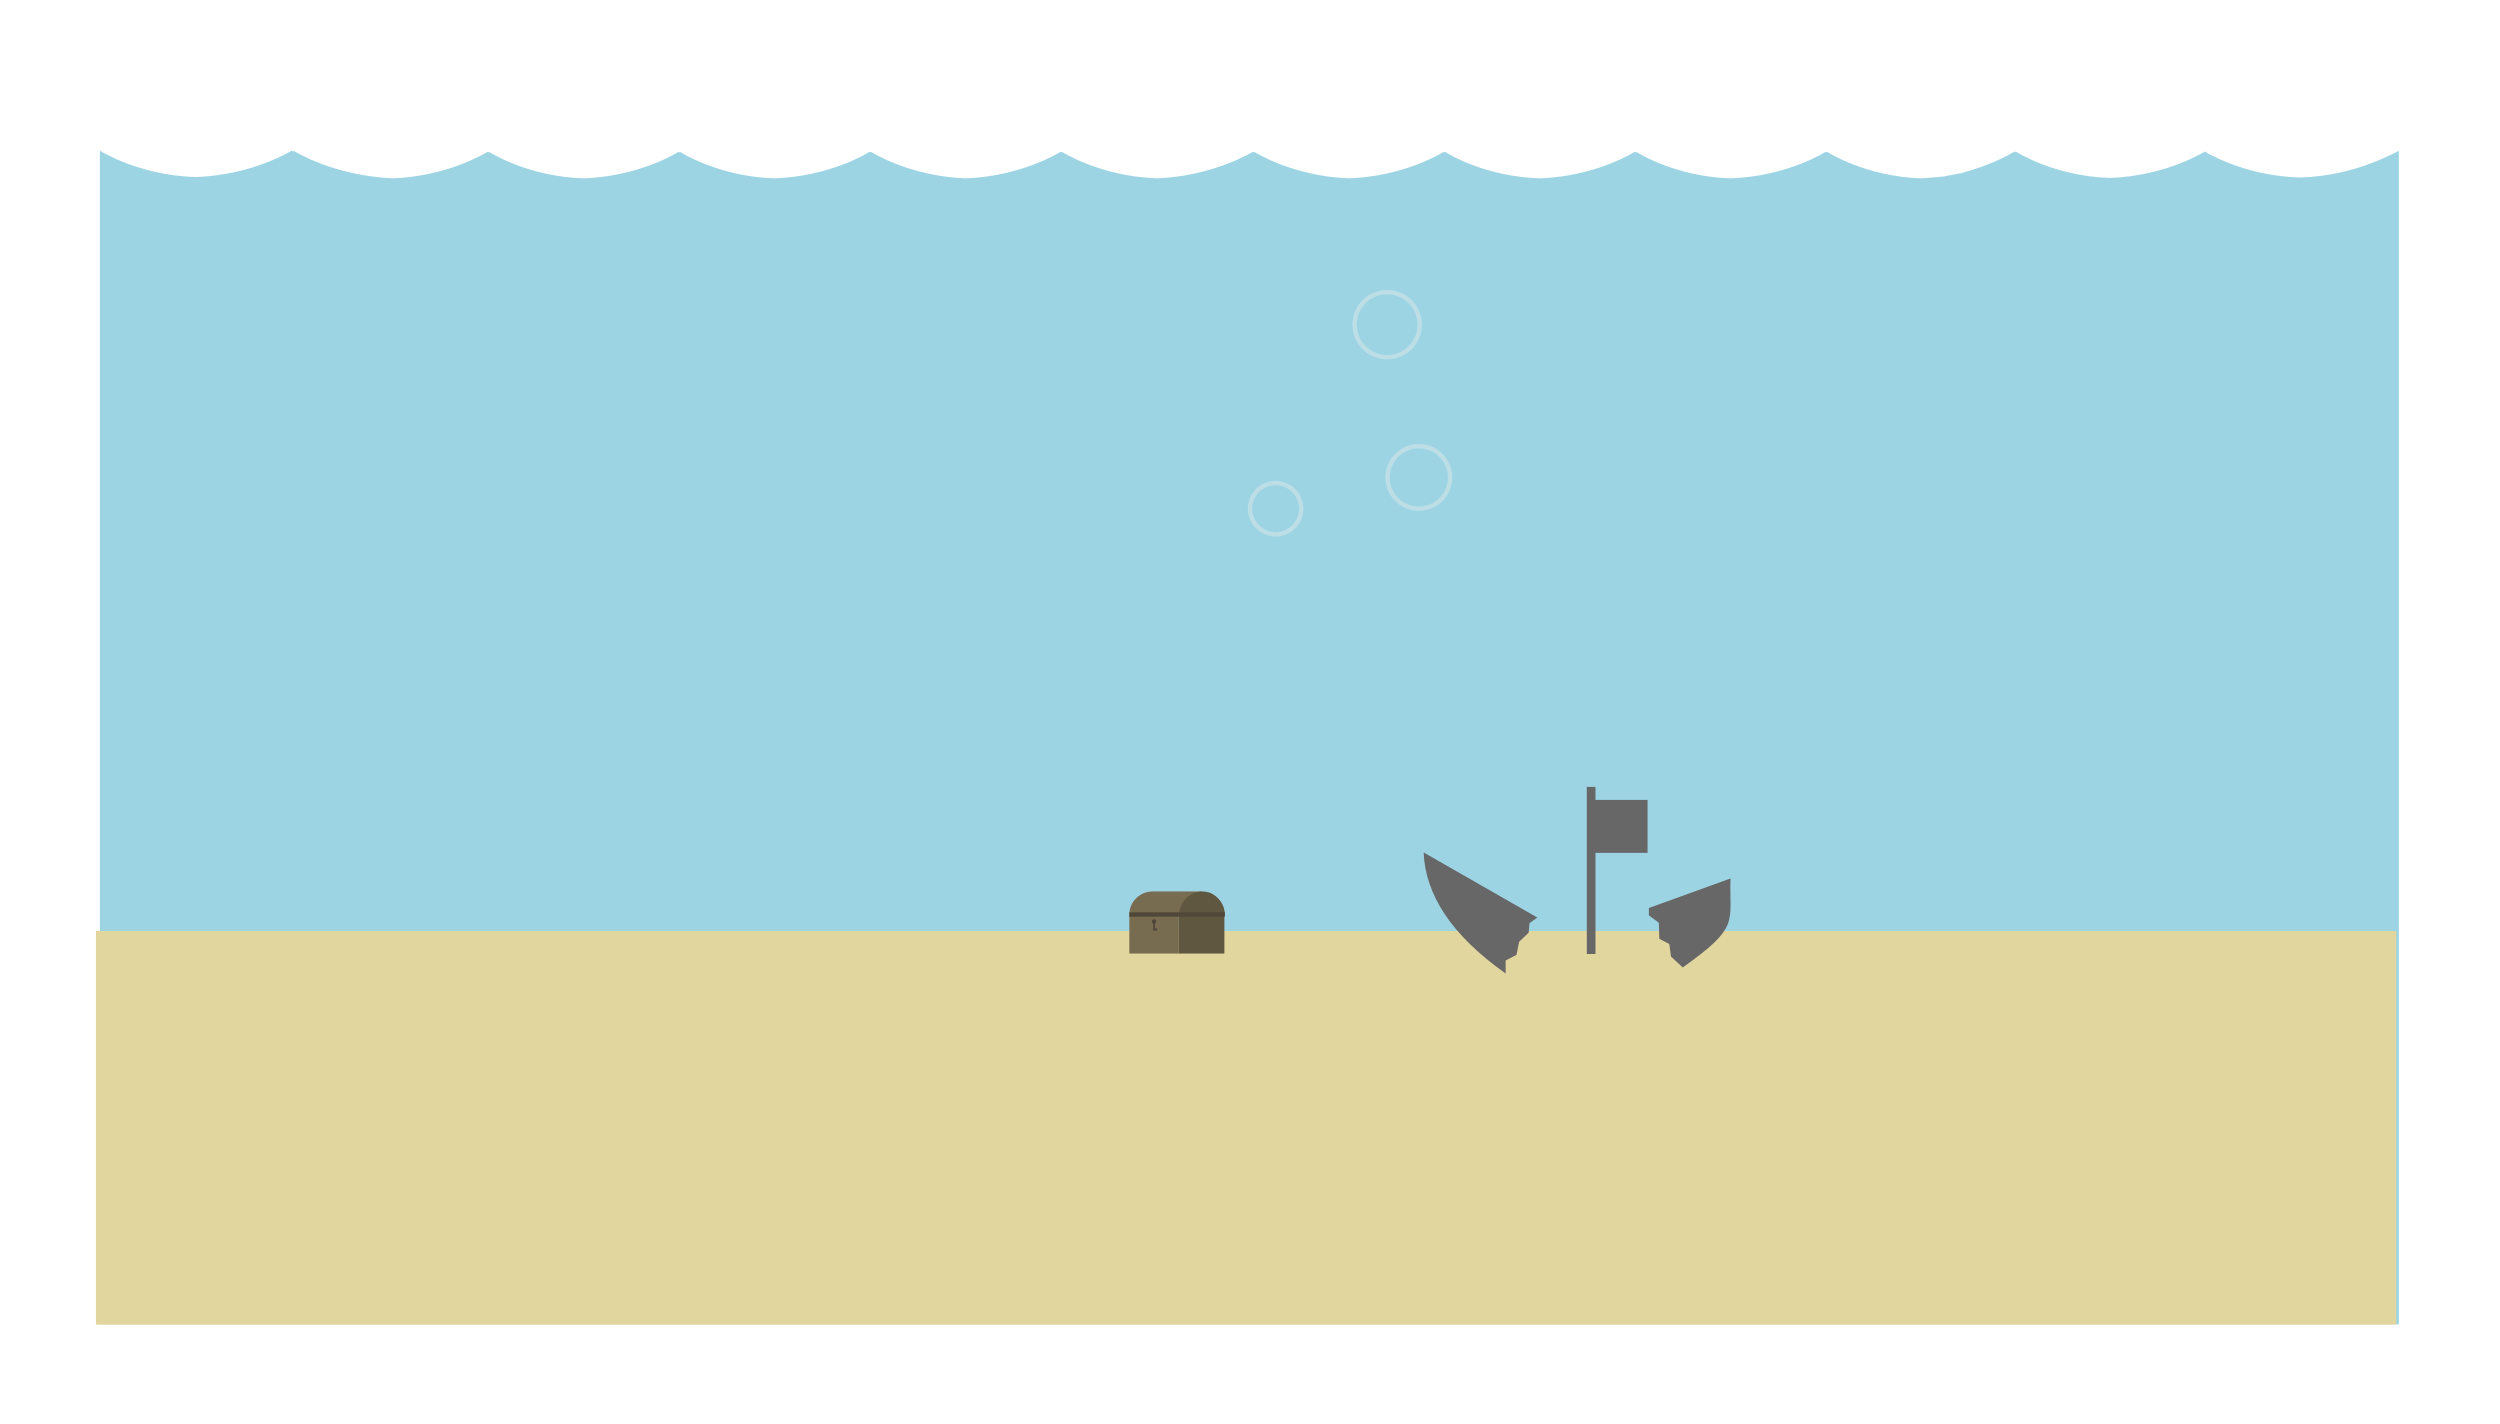 <?xml version="1.0" encoding="utf-8"?>
<!-- Generator: Adobe Illustrator 18.1.1, SVG Export Plug-In . SVG Version: 6.00 Build 0)  -->
<!DOCTYPE svg PUBLIC "-//W3C//DTD SVG 1.1//EN" "http://www.w3.org/Graphics/SVG/1.1/DTD/svg11.dtd">
<svg version="1.1" id="Layer_1" xmlns="http://www.w3.org/2000/svg" xmlns:xlink="http://www.w3.org/1999/xlink" x="0px" y="0px"
	 viewBox="0 392 576 328" enable-background="new 0 392 576 328" xml:space="preserve">
<path fill="#9CD4E4" d="M530,432.9c-11.5-0.3-19.5-4.6-21.6-5.7v-0.3c0,0-0.1,0.1-0.2,0.2c-0.2-0.1-0.2-0.2-0.2-0.2
	s-8.7,5.6-21.8,6.1c-13.1-0.4-21.8-6.1-21.8-6.1s-0.1,0.1-0.2,0.2c-0.1-0.1-0.2-0.1-0.2-0.1l0,0l0,0l0,0l0,0l0,0
	c0,0-3.8,2.4-10.1,4.3l0,0c-0.3,0.1-0.5,0.2-0.8,0.2c-0.1,0-0.1,0-0.2,0.1c-0.2,0.1-0.5,0.1-0.7,0.2c-0.1,0-0.2,0.1-0.3,0.1
	c-0.2,0-0.4,0.1-0.6,0.1s-0.3,0.1-0.5,0.1s-0.3,0.1-0.5,0.1s-0.4,0.1-0.6,0.1c-0.1,0-0.3,0.1-0.4,0.1c-0.2,0-0.5,0.1-0.7,0.1
	c-0.1,0-0.2,0-0.3,0.1c-0.2,0-0.5,0.1-0.8,0.1c-0.1,0-0.2,0-0.3,0c-0.3,0-0.6,0.1-0.8,0.1c-0.1,0-0.2,0-0.2,0
	c-0.3,0-0.6,0.1-0.9,0.1c-0.1,0-0.1,0-0.2,0c-0.3,0-0.7,0.1-1,0.1c-0.1,0-0.1,0-0.2,0c-0.3,0-0.7,0-1,0.1h-0.1
	c-13.1-0.4-21.8-6.1-21.8-6.1l0,0l0,0c0,0-0.1,0.1-0.2,0.1c-0.2-0.1-0.2-0.1-0.2-0.1l0,0l0,0l0,0l0,0c0,0-8.7,5.6-21.8,6.1
	c-13.1-0.4-21.8-6.1-21.8-6.1l0,0l0,0c0,0-0.1,0.1-0.2,0.1c-0.2-0.1-0.2-0.1-0.2-0.1l0,0l0,0l0,0l0,0l0,0l0,0l0,0l0,0
	c0,0-8.7,5.6-21.8,6.1c-12.7-0.4-21.3-5.7-21.8-6.1l0,0l0,0l0,0l0,0l0,0c0,0-0.1,0.1-0.2,0.1c-0.2-0.1-0.2-0.1-0.2-0.1l0,0l0,0l0,0
	l0,0l0,0l0,0l0,0l0,0c0,0-8.7,5.6-21.8,6.1c-13.1-0.5-21.8-6.1-21.8-6.1l0,0l0,0l0,0l0,0c0,0-0.1,0.1-0.2,0.1
	c-0.1-0.1-0.2-0.1-0.2-0.1l0,0l0,0l0,0l0,0l0,0l0,0l0,0l0,0l0,0l0,0l0,0c0,0-9,5.6-22.1,6.1c-13.1-0.5-21.8-6.1-21.8-6.1l0,0l0,0
	l0,0l0,0c0,0-0.1,0-0.2,0.1c-0.1-0.1-0.2-0.1-0.2-0.1l0,0l0,0l0,0l0,0l0,0l0,0l0,0l0,0c0,0-8.7,5.6-21.8,6.1
	c-13.1-0.5-21.8-6.1-21.8-6.1l0,0l0,0c0,0-0.1,0-0.2,0.1c-0.1-0.1-0.2-0.1-0.2-0.1l0,0l0,0l0,0l0,0l0,0l0,0l0,0l0,0l0,0
	c-0.6,0.4-9.1,5.6-21.8,6.1c-13.1-0.4-21.8-6.1-21.8-6.1l0,0l0,0l0,0c0,0-0.1,0.1-0.2,0.1c-0.2-0.1-0.2-0.1-0.2-0.1l0,0l0,0l0,0l0,0
	c0,0-8.7,5.6-21.8,6.1c-13.1-0.4-21.8-6.1-21.8-6.1s-0.1,0.1-0.2,0.1c-0.2-0.1-0.2-0.1-0.2-0.1l0,0l0,0l0,0l0,0l0,0
	c-0.7,0.4-9.2,5.6-21.8,6.1c-14.2-0.7-22.9-6.4-22.9-6.4v0.3c-0.3-0.2-0.4-0.3-0.4-0.3s-8.8,5.6-22.1,6.1
	c-13.3-0.4-22.1-6.1-22.1-6.1v270.4h44.7h43.7l0,0h44.7h43.7h0.1h44.7h43.7h0.1h44.7h43.7l0,0h44.7h43.7h0.1H509h43.7V426.8
	C552.1,426.8,543.3,432.5,530,432.9z"/>
<rect x="22.1" y="606.5" fill="#E2D69F" width="530" height="90.7"/>
<circle fill="none" stroke="#BEDEE5" stroke-miterlimit="10" cx="293.9" cy="509.2" r="5.9"/>
<circle fill="none" stroke="#BEDEE5" stroke-miterlimit="10" cx="319.6" cy="466.8" r="7.5"/>
<circle fill="none" stroke="#BEDEE5" stroke-miterlimit="10" cx="326.9" cy="502" r="7.2"/>
<path fill="#686767" d="M354.2,603.4l-1.8,1.3l-0.2,2.2L350,609l-0.6,3l-2.5,1.3l0,3c-12.7-9-18.5-18.3-18.9-27.9L354.2,603.4z"/>
<path fill="#686767" d="M379.9,601.2v1.7l2.3,1.7l0.1,3.7l2.3,1.2l0.4,2.9l2.7,2.5c13.3-9.4,10.7-10.4,11-20.5L379.9,601.2z"/>
<line fill="none" stroke="#686767" stroke-width="2" stroke-miterlimit="10" x1="366.6" y1="611.8" x2="366.6" y2="573.3"/>
<rect x="366.6" y="576.3" fill="#686767" width="13" height="12.2"/>
<g>
	<rect x="271.6" y="602.7" fill="#605740" width="10.5" height="9"/>
	<rect x="260.2" y="602.7" fill="#776B50" width="11.4" height="9"/>
	<path fill="#776B50" d="M276.9,597.4v5.3h-16.7v0c0-2.9,2.4-5.3,5.3-5.3H276.9z"/>
	<path fill="#605740" d="M282.2,602.7h-10.5c0-1.2,0.4-2.3,1.1-3.2c0.6-0.8,1.5-1.5,2.5-1.8c0.5-0.2,1.1-0.3,1.7-0.3
		c0.6,0,1.2,0.1,1.8,0.3C280.7,598.5,282.2,600.4,282.2,602.7z"/>
	<line fill="none" stroke="#4F4737" stroke-miterlimit="10" x1="260.2" y1="602.7" x2="271.6" y2="602.7"/>
	<line fill="none" stroke="#4F4737" stroke-miterlimit="10" x1="271.6" y1="602.7" x2="282.2" y2="602.7"/>
	<path fill="#4F4737" d="M266.1,605.9v-1.1c0.2-0.1,0.3-0.3,0.3-0.5c0-0.3-0.2-0.5-0.5-0.5c-0.3,0-0.5,0.2-0.5,0.5
		c0,0.2,0.1,0.4,0.3,0.5v1.1v0.5h0.5h0.4v-0.5H266.1z"/>
</g>
</svg>
